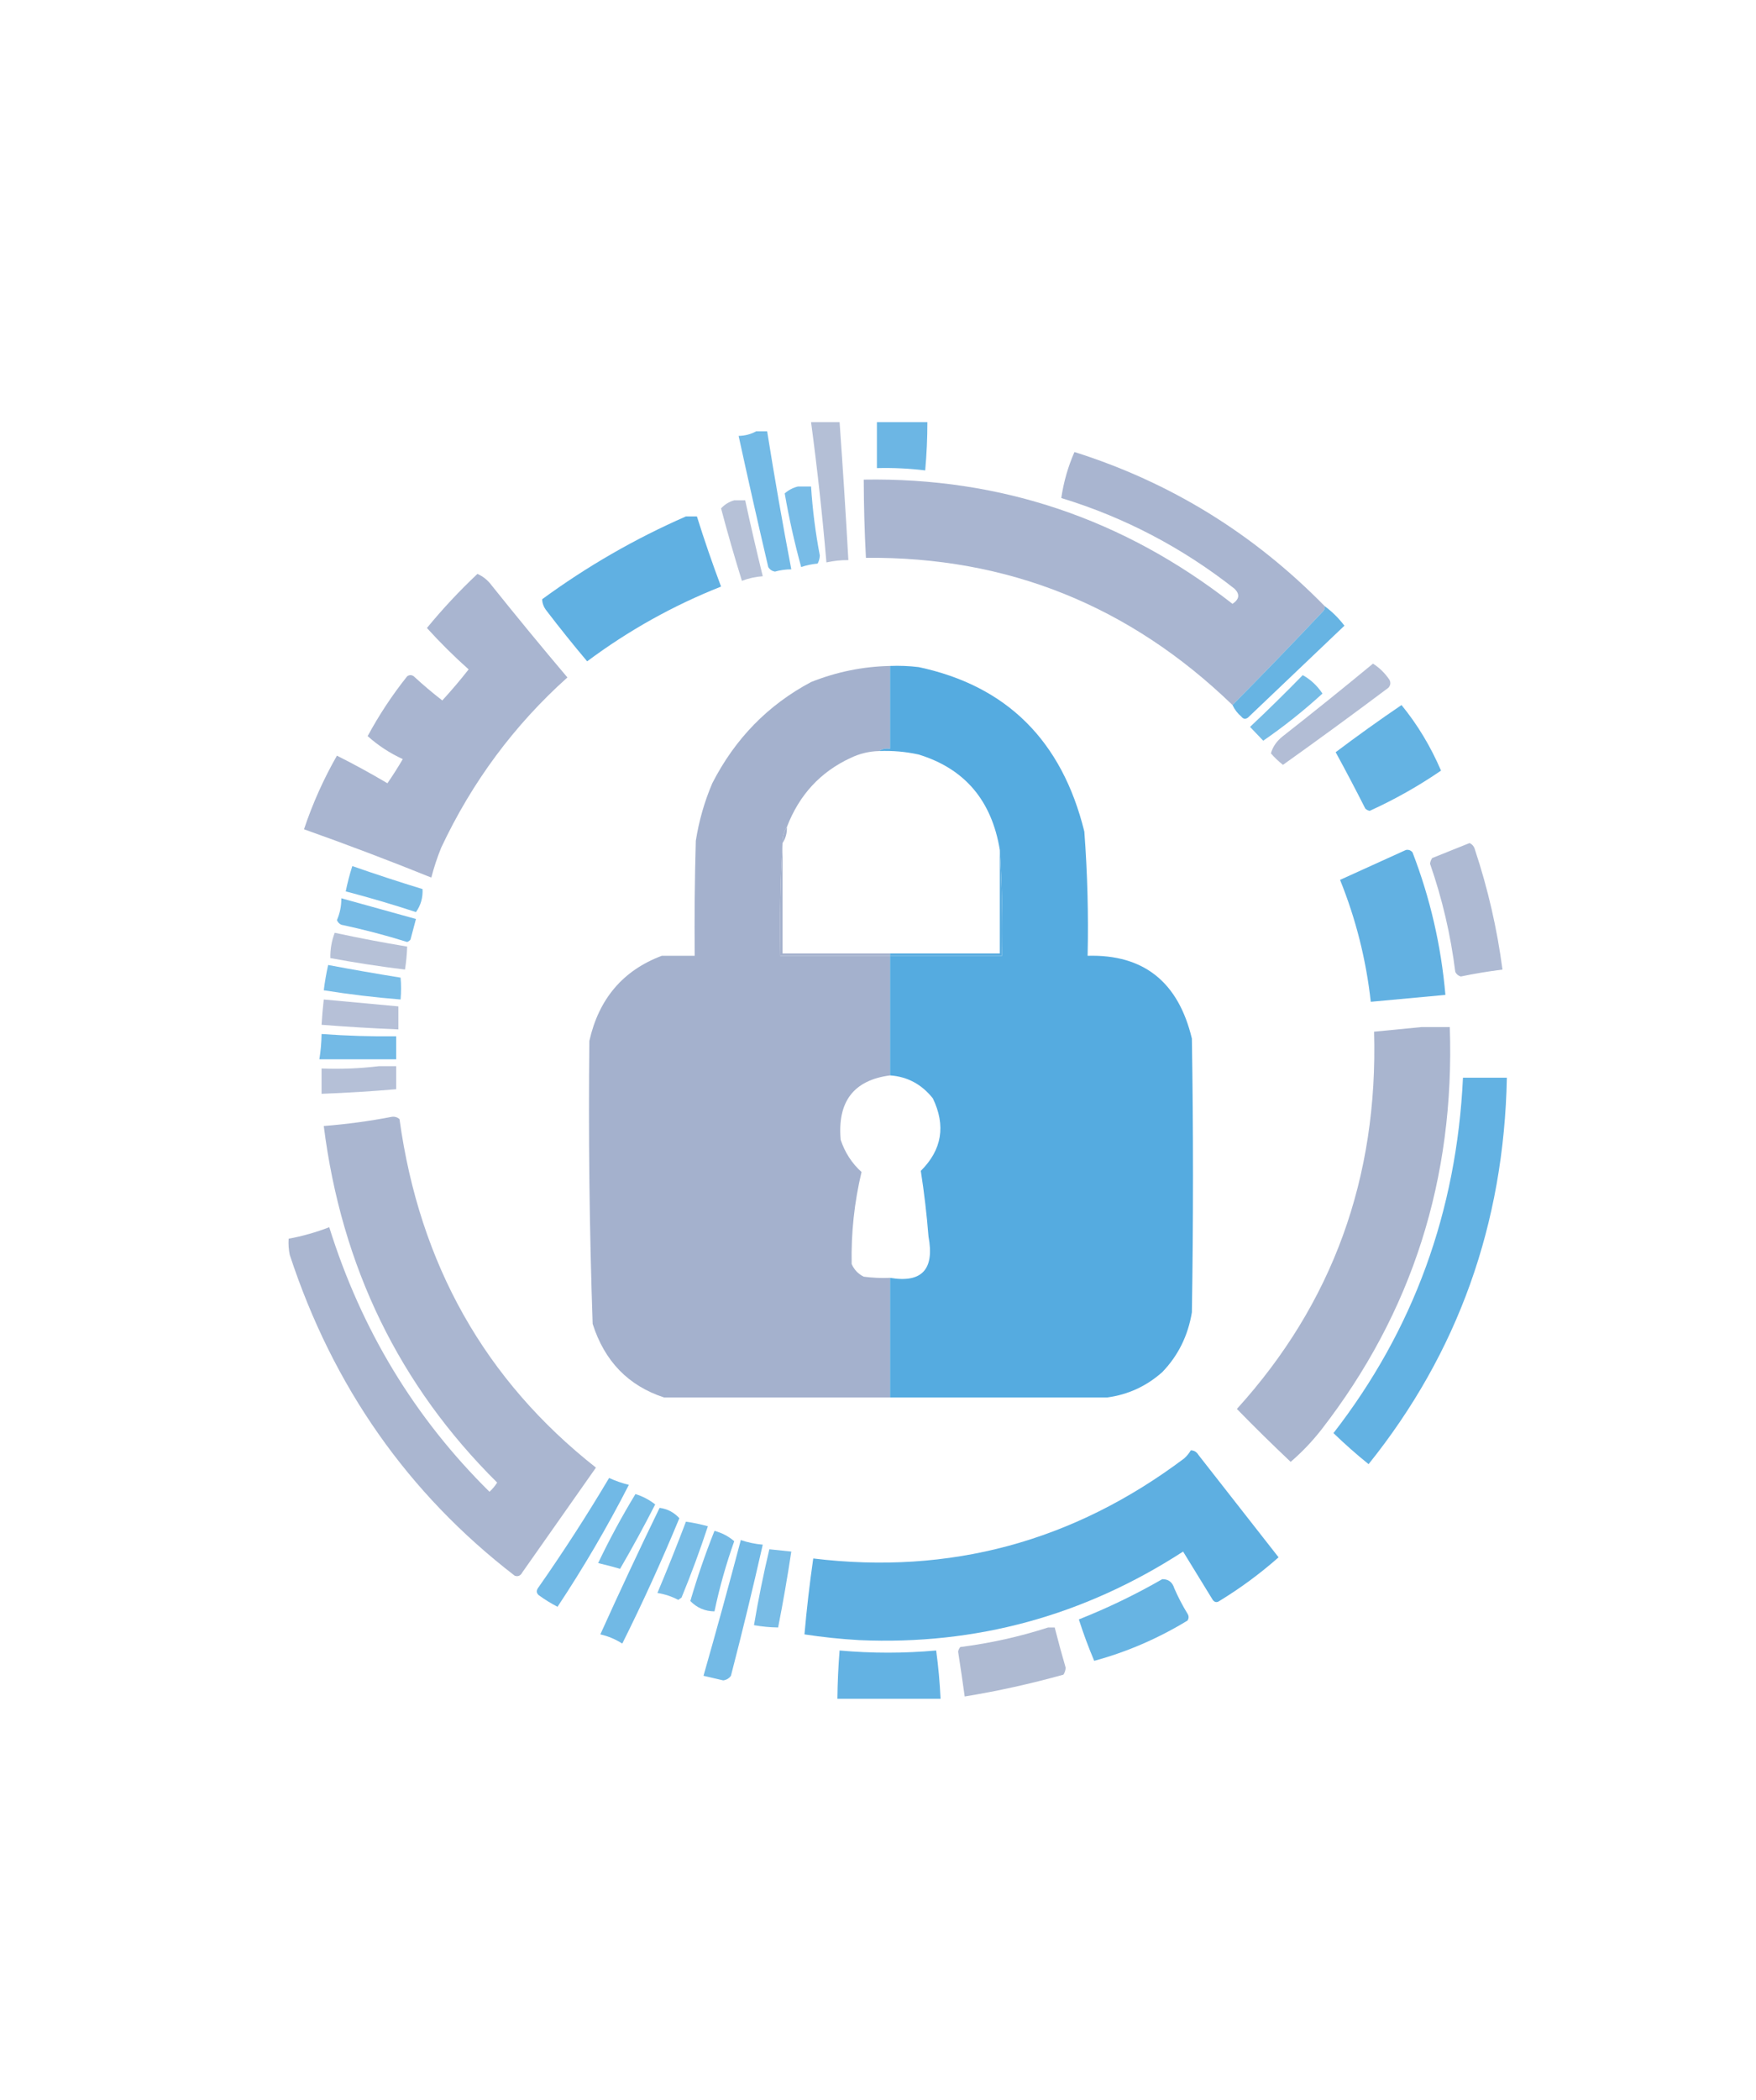 <svg width="700" height="837" viewBox="0 0 700 837" fill="none" xmlns="http://www.w3.org/2000/svg">
<path opacity="0.824" fill-rule="evenodd" clip-rule="evenodd" d="M323.312 168.225C327.104 168.225 330.896 168.225 334.688 168.225C335.999 186.549 337.166 204.884 338.188 223.231C335.229 223.194 332.313 223.499 329.438 224.147C327.843 205.447 325.802 186.807 323.312 168.225Z" fill="#A4B1CD"/>
<path opacity="0.86" fill-rule="evenodd" clip-rule="evenodd" d="M349.562 168.225C356.271 168.225 362.979 168.225 369.688 168.225C369.686 174.661 369.394 181.078 368.812 187.477C362.426 186.698 356.01 186.392 349.562 186.56C349.562 180.448 349.562 174.337 349.562 168.225Z" fill="#55ABE0"/>
<path opacity="0.819" fill-rule="evenodd" clip-rule="evenodd" d="M301.437 171.892C302.896 171.892 304.354 171.892 305.812 171.892C308.74 190.275 311.948 208.61 315.437 226.898C313.217 226.904 311.029 227.21 308.875 227.814C307.715 227.581 306.84 226.969 306.25 225.981C302.173 208.59 298.236 191.172 294.438 173.726C296.999 173.666 299.333 173.055 301.437 171.892Z" fill="#55ABE0"/>
<path opacity="0.01" fill-rule="evenodd" clip-rule="evenodd" d="M428.313 180.143C427.729 178.921 427.729 178.921 428.313 180.143Z" fill="#A4B1CD"/>
<path opacity="0.943" fill-rule="evenodd" clip-rule="evenodd" d="M428.312 180.143C466.474 192.177 499.724 212.651 528.062 241.566C528.177 242.243 528.031 242.855 527.625 243.399C515.613 256.139 503.508 268.667 491.312 280.986C450.289 241.347 401.581 221.789 345.188 222.314C344.631 211.934 344.34 201.544 344.312 191.144C398.851 190.228 447.851 206.73 491.312 240.649C494.03 238.853 494.323 236.866 492.188 234.69C471.332 218.264 448.29 206.194 423.062 198.478C424.002 192.089 425.752 185.977 428.312 180.143Z" fill="#A4B1CD"/>
<path opacity="0.792" fill-rule="evenodd" clip-rule="evenodd" d="M318.062 193.894C319.812 193.894 321.562 193.894 323.312 193.894C323.908 203.134 325.074 212.302 326.812 221.397C326.751 222.563 326.46 223.632 325.938 224.606C323.667 224.813 321.479 225.271 319.375 225.981C316.725 216.368 314.537 206.589 312.812 196.645C314.372 195.284 316.122 194.367 318.062 193.894Z" fill="#55ABE0"/>
<path opacity="0.795" fill-rule="evenodd" clip-rule="evenodd" d="M292.688 199.395C294.146 199.395 295.604 199.395 297.062 199.395C299.258 209.513 301.592 219.597 304.062 229.648C301.189 229.852 298.418 230.464 295.75 231.481C292.778 221.929 290.007 212.303 287.438 202.603C288.945 201 290.695 199.93 292.688 199.395Z" fill="#A4B1CD"/>
<path opacity="0.931" fill-rule="evenodd" clip-rule="evenodd" d="M273.438 205.812C274.896 205.812 276.354 205.812 277.812 205.812C280.758 215.22 283.966 224.541 287.438 233.773C268.368 241.317 250.576 251.249 234.062 263.568C228.528 257.002 223.132 250.28 217.875 243.399C216.747 241.974 216.163 240.446 216.125 238.815C234.077 225.67 253.181 214.669 273.438 205.812Z" fill="#55ABE0"/>
<path opacity="0.944" fill-rule="evenodd" clip-rule="evenodd" d="M190.312 228.731C192.549 229.687 194.445 231.216 196 233.315C205.899 245.674 215.961 257.897 226.188 269.985C204.957 289.014 188.185 311.628 175.875 337.825C174.294 341.727 172.981 345.699 171.938 349.743C155.149 342.963 138.232 336.545 121.188 330.491C124.605 320.272 128.98 310.493 134.312 301.155C141.131 304.574 147.839 308.242 154.438 312.156C156.576 309.06 158.618 305.852 160.562 302.53C155.414 300.174 150.748 297.118 146.562 293.363C151.117 284.922 156.367 276.976 162.312 269.527C163.188 268.915 164.062 268.915 164.938 269.527C168.603 272.91 172.394 276.118 176.312 279.153C179.975 275.164 183.475 271.039 186.812 266.777C180.95 261.548 175.408 256.048 170.188 250.275C176.475 242.617 183.184 235.436 190.312 228.731Z" fill="#A4B1CD"/>
<path opacity="0.887" fill-rule="evenodd" clip-rule="evenodd" d="M528.062 241.566C530.995 243.733 533.62 246.33 535.937 249.358C523.122 261.56 510.289 273.784 497.437 286.028C496.444 286.715 495.569 286.563 494.812 285.57C493.319 284.311 492.152 282.784 491.312 280.986C503.508 268.667 515.613 256.138 527.625 243.399C528.031 242.855 528.177 242.243 528.062 241.566Z" fill="#55ABE0"/>
<path opacity="0.838" fill-rule="evenodd" clip-rule="evenodd" d="M547.312 264.485C549.859 266.079 552.046 268.218 553.875 270.902C554.474 272.079 554.327 273.149 553.438 274.111C539.558 284.526 525.558 294.763 511.438 304.822C509.702 303.463 508.099 301.935 506.625 300.238C507.37 297.574 508.974 295.282 511.438 293.363C523.558 283.861 535.517 274.235 547.312 264.485Z" fill="#A4B1CD"/>
<path fill-rule="evenodd" clip-rule="evenodd" d="M354.813 265.401C354.813 276.402 354.813 287.404 354.813 298.405C353.137 298.144 351.679 298.45 350.438 299.321C346.431 299.427 342.64 300.344 339.063 302.072C327.051 307.628 318.593 316.796 313.688 329.574C312.442 331.422 311.859 333.561 311.938 335.992C311.066 350.805 310.774 365.778 311.063 380.913C325.646 380.913 340.229 380.913 354.813 380.913C354.813 396.803 354.813 412.694 354.813 428.584C340.326 430.469 333.764 439.026 335.125 454.254C336.814 459.325 339.584 463.604 343.438 467.088C340.57 479.098 339.258 491.321 339.5 503.758C340.521 506.05 342.125 507.731 344.313 508.801C347.8 509.258 351.3 509.411 354.813 509.259C354.813 525.149 354.813 541.04 354.813 556.93C324.771 556.93 294.729 556.93 264.688 556.93C250.463 552.264 240.984 542.486 236.25 527.594C234.962 490.044 234.525 452.457 234.938 414.833C238.714 398.043 248.339 386.736 263.813 380.913C268.188 380.913 272.563 380.913 276.938 380.913C276.791 365.631 276.938 350.351 277.375 335.075C278.63 327.111 280.817 319.471 283.938 312.156C293.026 294.383 306.151 280.938 323.313 271.819C333.455 267.768 343.955 265.629 354.813 265.401Z" fill="#A4B1CD"/>
<path fill-rule="evenodd" clip-rule="evenodd" d="M354.812 265.401C358.615 265.249 362.407 265.402 366.187 265.86C401.3 273.314 423.321 295.163 432.25 331.408C433.489 347.871 433.926 364.373 433.562 380.913C455.862 380.292 469.716 391.293 475.125 413.916C475.709 450.281 475.709 486.645 475.125 523.01C473.575 532.352 469.638 540.298 463.312 546.846C457.012 552.436 449.72 555.797 441.437 556.93C412.562 556.93 383.687 556.93 354.812 556.93C354.812 541.04 354.812 525.149 354.812 509.259C367.492 511.407 372.597 505.906 370.125 492.757C369.43 483.998 368.41 475.289 367.062 466.63C375.494 458.253 377.099 448.627 371.875 437.752C367.428 432.138 361.741 429.081 354.812 428.584C354.812 412.694 354.812 396.803 354.812 380.913C369.687 380.913 384.562 380.913 399.437 380.913C399.726 366.695 399.434 352.638 398.562 338.742C395.335 319.011 384.543 306.329 366.187 300.697C360.994 299.561 355.744 299.102 350.438 299.321C351.679 298.45 353.137 298.144 354.812 298.405C354.812 287.404 354.812 276.403 354.812 265.401Z" fill="#55ABE0"/>
<path opacity="0.804" fill-rule="evenodd" clip-rule="evenodd" d="M519.312 269.068C522.409 270.775 525.034 273.22 527.187 276.403C519.577 283.342 511.702 289.607 503.562 295.196C501.793 293.342 500.043 291.509 498.312 289.696C505.466 282.963 512.466 276.087 519.312 269.068Z" fill="#55ABE0"/>
<path opacity="0.91" fill-rule="evenodd" clip-rule="evenodd" d="M558.687 280.986C565.055 288.774 570.305 297.483 574.437 307.114C565.507 313.248 556.028 318.596 546 323.157C545.324 323.024 544.741 322.719 544.25 322.24C540.417 314.665 536.48 307.178 532.438 299.78C541.068 293.277 549.818 287.013 558.687 280.986Z" fill="#55ABE0"/>
<path fill-rule="evenodd" clip-rule="evenodd" d="M313.688 329.574C313.766 332.006 313.184 334.144 311.938 335.992C311.859 333.56 312.442 331.422 313.688 329.574Z" fill="#A4B1CD"/>
<path opacity="0.89" fill-rule="evenodd" clip-rule="evenodd" d="M585.812 335.992C586.941 336.503 587.67 337.42 588 338.742C593.148 354.254 596.795 370.144 598.937 386.414C593.372 387.105 587.83 388.022 582.312 389.164C581.309 388.872 580.579 388.262 580.125 387.33C578.28 372.567 574.925 358.205 570.062 344.243C570.157 343.379 570.448 342.615 570.937 341.951C575.982 339.908 580.94 337.922 585.812 335.992Z" fill="#A4B1CD"/>
<path opacity="0.92" fill-rule="evenodd" clip-rule="evenodd" d="M560.437 338.742C561.466 338.541 562.341 338.847 563.062 339.659C570.109 357.932 574.484 376.877 576.187 396.498C566.271 397.415 556.354 398.331 546.437 399.248C544.568 382.418 540.484 366.223 534.188 350.66C542.923 346.689 551.673 342.716 560.437 338.742Z" fill="#55ABE0"/>
<path opacity="0.799" fill-rule="evenodd" clip-rule="evenodd" d="M140.438 345.159C149.718 348.4 159.051 351.457 168.438 354.327C168.616 357.737 167.741 360.793 165.812 363.495C156.539 360.455 147.207 357.705 137.812 355.244C138.51 351.831 139.385 348.469 140.438 345.159Z" fill="#55ABE0"/>
<path opacity="0.797" fill-rule="evenodd" clip-rule="evenodd" d="M136.063 357.994C145.98 360.744 155.896 363.495 165.813 366.245C165.098 368.976 164.368 371.726 163.625 374.496C163.263 374.915 162.825 375.221 162.313 375.412C153.662 372.713 144.912 370.422 136.063 368.537C135.251 368.181 134.667 367.569 134.312 366.703C135.513 363.929 136.096 361.026 136.063 357.994Z" fill="#55ABE0"/>
<path opacity="0.795" fill-rule="evenodd" clip-rule="evenodd" d="M133.438 371.745C143.019 373.814 152.644 375.648 162.313 377.246C162.211 380.326 161.92 383.382 161.438 386.413C151.476 385.185 141.559 383.658 131.688 381.83C131.615 378.314 132.198 374.952 133.438 371.745Z" fill="#A4B1CD"/>
<path fill-rule="evenodd" clip-rule="evenodd" d="M311.938 335.992C311.938 336.909 311.938 337.825 311.938 338.742C311.938 352.493 311.938 366.245 311.938 379.996C326.229 379.996 340.521 379.996 354.813 379.996C354.813 380.301 354.813 380.608 354.813 380.913C340.229 380.913 325.646 380.913 311.063 380.913C310.774 365.778 311.066 350.805 311.938 335.992Z" fill="#A4B1CD"/>
<path fill-rule="evenodd" clip-rule="evenodd" d="M398.562 338.742C399.434 352.638 399.726 366.695 399.438 380.913C384.562 380.913 369.688 380.913 354.812 380.913C354.812 380.608 354.812 380.301 354.812 379.996C369.396 379.996 383.979 379.996 398.562 379.996C398.562 366.245 398.562 352.493 398.562 338.742Z" fill="#55ABE0"/>
<path opacity="0.785" fill-rule="evenodd" clip-rule="evenodd" d="M130.812 384.58C140.406 386.387 150.031 388.068 159.688 389.622C159.933 392.388 159.933 395.29 159.688 398.331C149.43 397.511 139.221 396.288 129.062 394.664C129.486 391.243 130.07 387.881 130.812 384.58Z" fill="#55ABE0"/>
<path opacity="0.793" fill-rule="evenodd" clip-rule="evenodd" d="M129.063 398.331C138.977 399.248 148.894 400.165 158.813 401.082C158.813 404.137 158.813 407.194 158.813 410.249C148.592 409.828 138.384 409.217 128.188 408.416C128.384 405.043 128.676 401.681 129.063 398.331Z" fill="#A4B1CD"/>
<path opacity="0.942" fill-rule="evenodd" clip-rule="evenodd" d="M566.562 409.332C570.354 409.332 574.146 409.332 577.938 409.332C579.977 469.692 562.915 523.169 526.75 569.765C523.047 574.495 518.963 578.773 514.5 582.6C507.195 575.708 500.049 568.68 493.062 561.514C531.168 519.539 549.397 469.422 547.75 411.166C554.108 410.569 560.378 409.958 566.562 409.332Z" fill="#A4B1CD"/>
<path opacity="0.823" fill-rule="evenodd" clip-rule="evenodd" d="M128.188 412.083C138.088 412.811 148.005 413.116 157.938 412.999C157.938 416.055 157.938 419.111 157.938 422.167C147.729 422.167 137.521 422.167 127.312 422.167C127.85 418.835 128.142 415.473 128.188 412.083Z" fill="#55ABE0"/>
<path opacity="0.812" fill-rule="evenodd" clip-rule="evenodd" d="M150.938 424.917C153.271 424.917 155.604 424.917 157.938 424.917C157.938 427.973 157.938 431.029 157.938 434.085C148.047 434.939 138.131 435.551 128.188 435.918C128.188 432.557 128.188 429.196 128.188 425.834C135.93 426.133 143.514 425.828 150.938 424.917Z" fill="#A4B1CD"/>
<path opacity="0.912" fill-rule="evenodd" clip-rule="evenodd" d="M583.188 429.501C589.021 429.501 594.854 429.501 600.688 429.501C599.542 487.825 581.167 539.164 545.562 583.516C540.705 579.601 536.039 575.476 531.562 571.14C563.47 530.004 580.678 482.791 583.188 429.501Z" fill="#55ABE0"/>
<path opacity="0.937" fill-rule="evenodd" clip-rule="evenodd" d="M156.188 445.086C157.344 444.93 158.366 445.235 159.25 446.003C167.231 503.792 193.336 550.089 237.563 584.892C227.805 598.786 218.034 612.69 208.25 626.604C207.518 627.986 206.497 628.444 205.188 627.979C162.626 595.204 132.73 552.575 115.5 500.091C115.065 497.974 114.92 495.835 115.063 493.674C120.601 492.644 125.997 491.116 131.25 489.09C144.031 529.966 165.323 565.108 195.125 594.518C196.309 593.431 197.33 592.208 198.188 590.851C159.174 552.189 136.132 504.824 129.063 448.753C138.286 448.026 147.327 446.803 156.188 445.086Z" fill="#A4B1CD"/>
<path opacity="0.942" fill-rule="evenodd" clip-rule="evenodd" d="M474.688 578.016C476.015 578.026 477.036 578.637 477.75 579.849C488.396 593.448 499.041 607.047 509.688 620.645C502.297 627.164 494.422 632.971 486.062 638.064C485.069 638.75 484.194 638.598 483.438 637.605C479.5 631.188 475.562 624.771 471.625 618.353C432.141 643.923 389.121 655.688 342.562 653.648C335.229 653.234 327.938 652.47 320.688 651.357C321.569 641.234 322.735 631.149 324.188 621.103C378.57 627.715 427.861 614.422 472.062 581.225C473.121 580.272 473.996 579.202 474.688 578.016Z" fill="#55ABE0"/>
<path opacity="0.832" fill-rule="evenodd" clip-rule="evenodd" d="M242.812 589.017C245.32 590.171 247.945 591.088 250.687 591.767C242.112 608.511 232.632 624.706 222.25 640.355C219.666 639.025 217.186 637.497 214.812 635.772C213.865 634.979 213.72 634.062 214.375 633.021C224.413 618.696 233.892 604.028 242.812 589.017Z" fill="#55ABE0"/>
<path opacity="0.804" fill-rule="evenodd" clip-rule="evenodd" d="M253.313 595.434C256.162 596.316 258.787 597.691 261.188 599.56C256.743 608.265 252.075 616.821 247.188 625.229C244.402 624.419 241.485 623.655 238.438 622.937C242.926 613.537 247.884 604.369 253.313 595.434Z" fill="#55ABE0"/>
<path opacity="0.831" fill-rule="evenodd" clip-rule="evenodd" d="M262.938 600.935C266.046 601.341 268.671 602.716 270.813 605.06C263.798 622.05 256.214 638.704 248.063 655.024C245.315 653.276 242.399 652.053 239.312 651.357C246.958 634.419 254.833 617.611 262.938 600.935Z" fill="#55ABE0"/>
<path opacity="0.788" fill-rule="evenodd" clip-rule="evenodd" d="M273.438 606.435C276.392 606.856 279.31 607.468 282.188 608.269C279.039 617.854 275.539 627.326 271.688 636.688C271.25 636.994 270.812 637.3 270.375 637.605C267.732 636.224 264.961 635.307 262.062 634.855C266.022 625.467 269.814 615.994 273.438 606.435Z" fill="#55ABE0"/>
<path opacity="0.801" fill-rule="evenodd" clip-rule="evenodd" d="M284.812 610.102C287.774 610.875 290.399 612.25 292.688 614.228C289.435 623.378 286.81 632.699 284.812 642.189C281.036 642.147 277.827 640.772 275.188 638.064C277.97 628.552 281.178 619.232 284.812 610.102Z" fill="#55ABE0"/>
<path opacity="0.819" fill-rule="evenodd" clip-rule="evenodd" d="M295.312 613.769C298.137 614.728 301.053 615.339 304.062 615.603C300.109 633.075 295.88 650.494 291.375 667.858C290.641 668.889 289.62 669.5 288.312 669.692C285.677 669.076 283.052 668.464 280.438 667.858C285.576 649.872 290.535 631.843 295.312 613.769Z" fill="#55ABE0"/>
<path opacity="0.79" fill-rule="evenodd" clip-rule="evenodd" d="M306.688 617.436C309.604 617.742 312.521 618.048 315.438 618.353C313.912 628.483 312.162 638.568 310.188 648.606C306.952 648.558 303.743 648.252 300.562 647.689C302.268 637.532 304.31 627.447 306.688 617.436Z" fill="#55ABE0"/>
<path opacity="0.887" fill-rule="evenodd" clip-rule="evenodd" d="M463.312 629.354C465.756 629.31 467.359 630.532 468.125 633.021C469.653 636.53 471.403 639.891 473.375 643.106C473.959 644.022 473.959 644.939 473.375 645.856C461.581 653.023 449.185 658.371 436.188 661.899C433.898 656.491 431.856 650.991 430.062 645.398C441.599 640.821 452.682 635.473 463.312 629.354Z" fill="#55ABE0"/>
<path opacity="0.879" fill-rule="evenodd" clip-rule="evenodd" d="M417.813 648.606C418.688 648.606 419.563 648.606 420.438 648.606C421.802 653.967 423.26 659.314 424.813 664.65C424.738 665.664 424.446 666.581 423.938 667.4C410.951 671.031 397.826 673.935 384.563 676.109C383.736 670.145 382.861 664.186 381.938 658.232C382.064 657.525 382.356 656.913 382.813 656.399C394.815 654.869 406.482 652.272 417.813 648.606Z" fill="#A4B1CD"/>
<path opacity="0.917" fill-rule="evenodd" clip-rule="evenodd" d="M334.688 657.774C347.517 658.934 360.35 658.934 373.188 657.774C374.059 664.154 374.643 670.571 374.938 677.026C361.229 677.026 347.521 677.026 333.812 677.026C333.881 670.595 334.172 664.177 334.688 657.774Z" fill="#55ABE0"/>
</svg>
